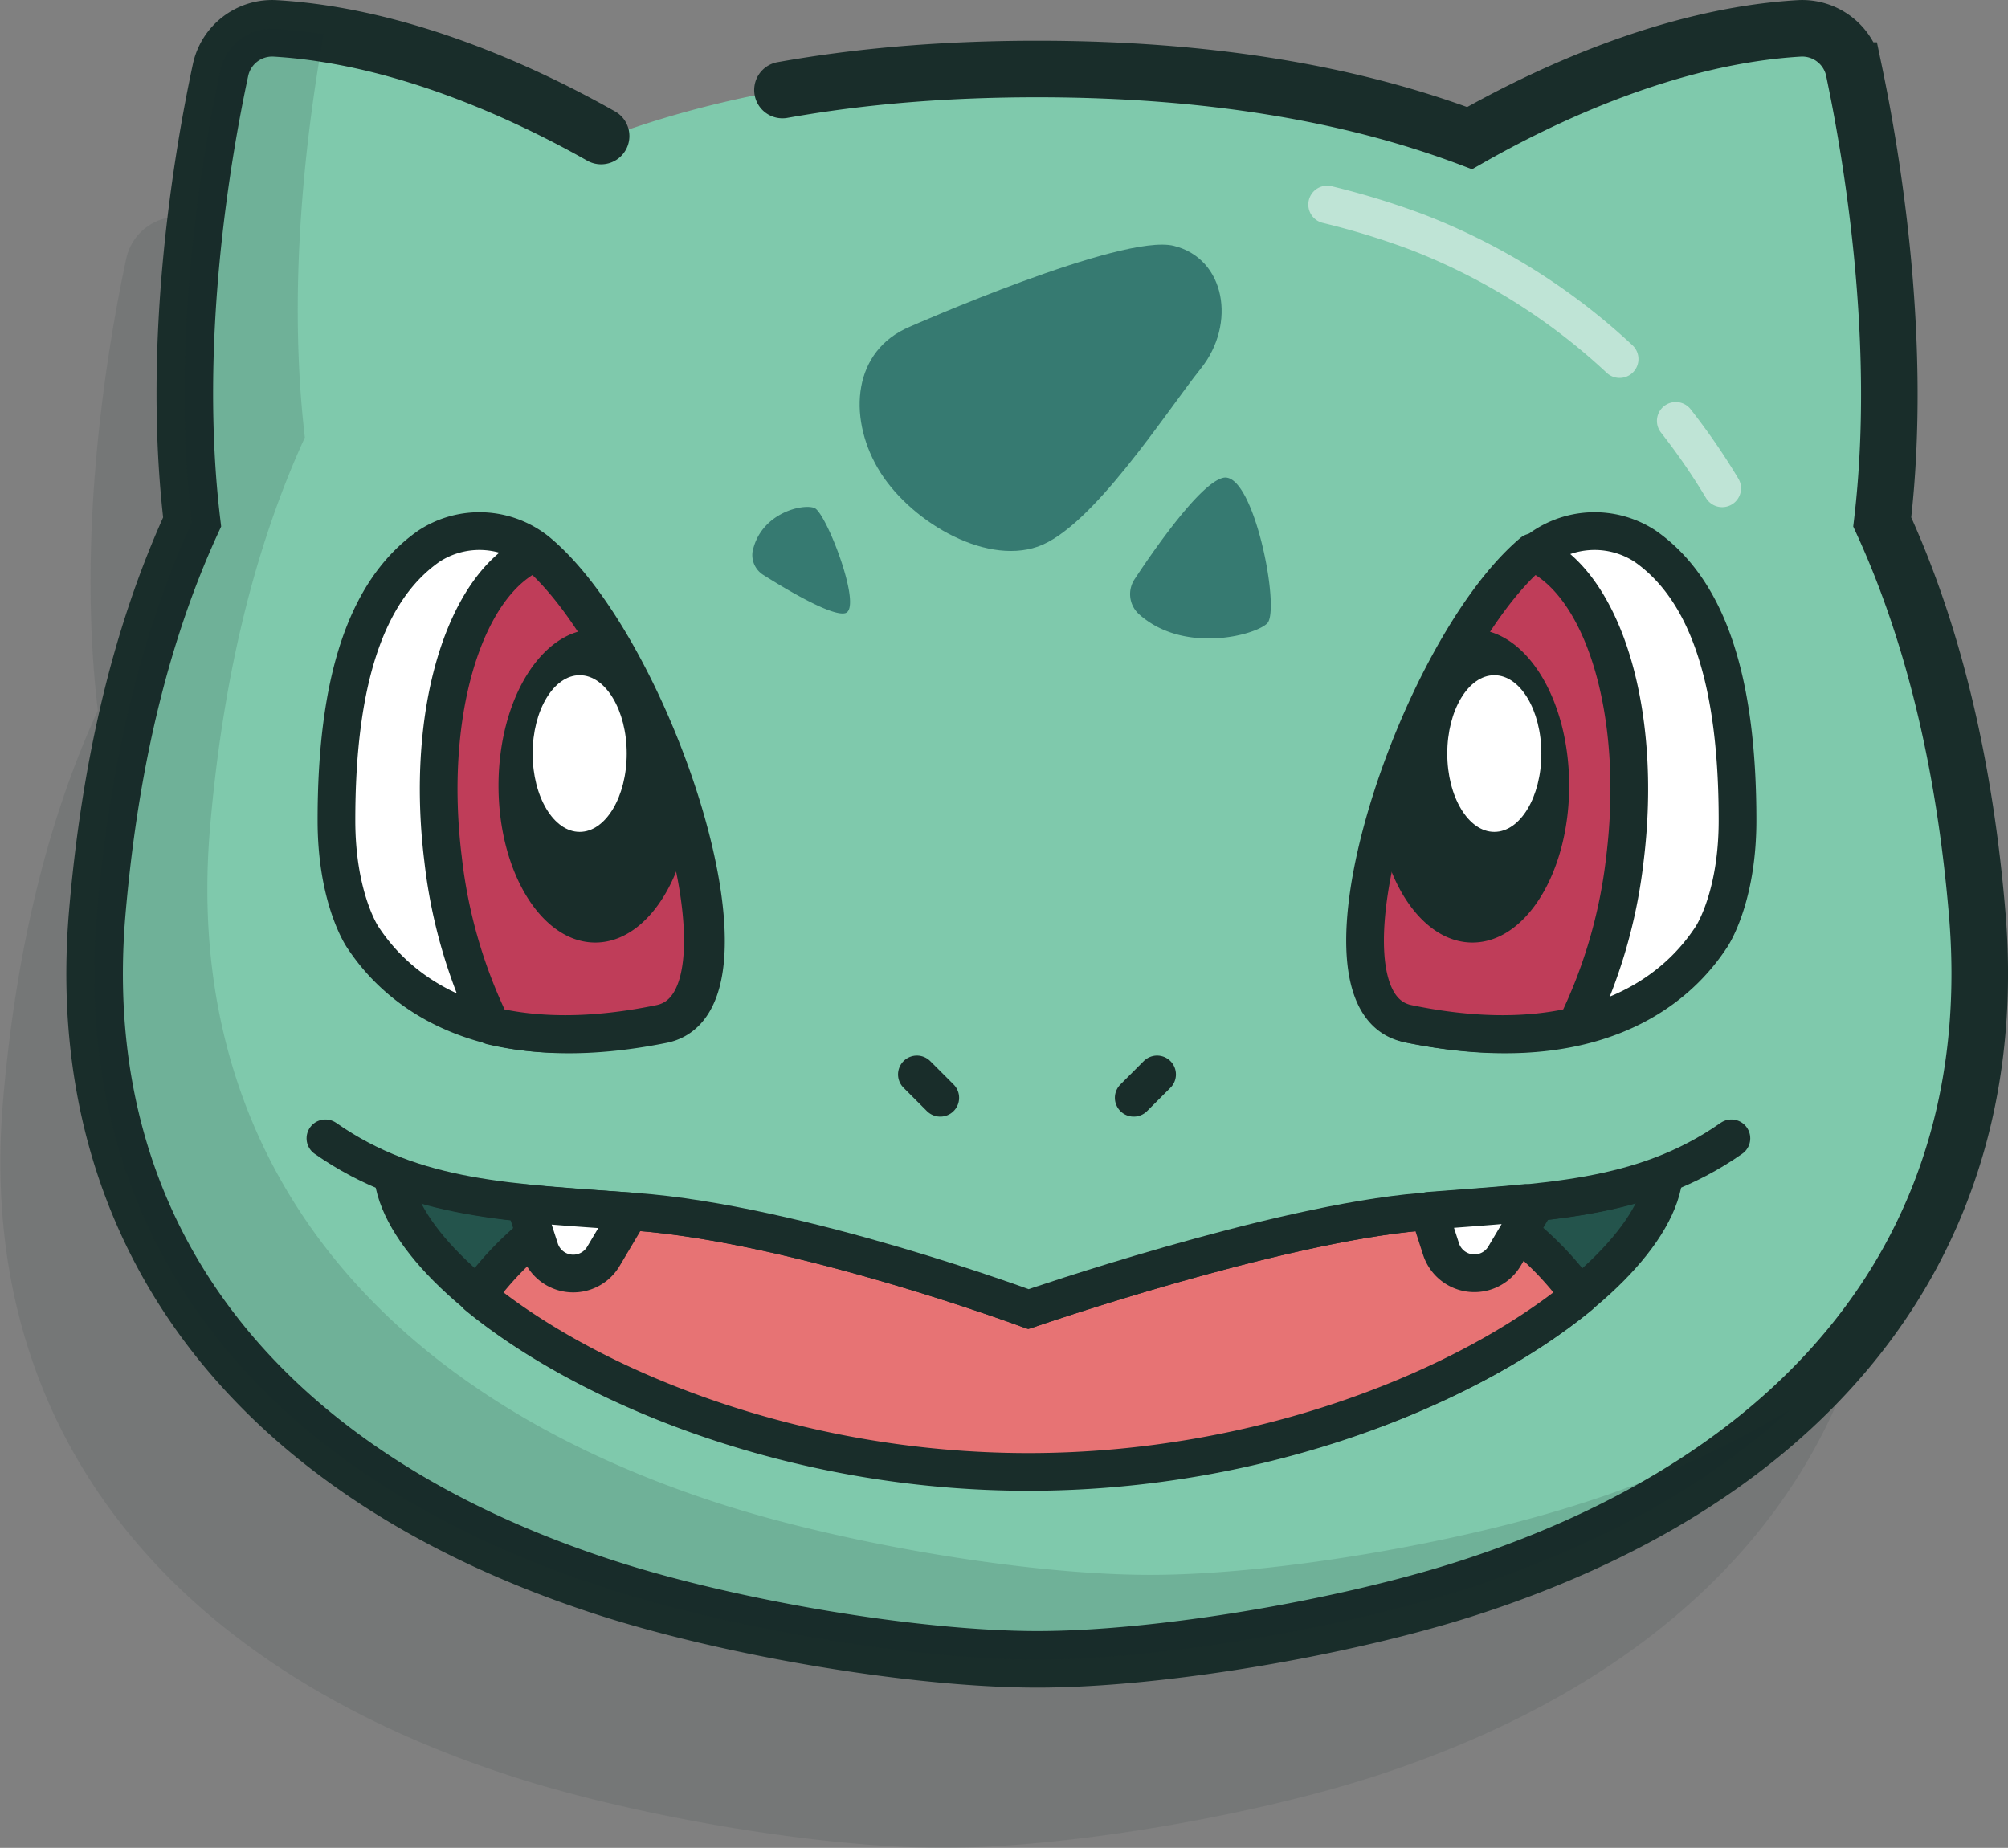 <svg id="Pokémon" xmlns="http://www.w3.org/2000/svg" viewBox="0 0 213 196.03"><rect x="0" y="0" width="213" height="196.03" fill="#808080" stroke="none"/><defs><style>.cls-1,.cls-3,.cls-7{fill:#192d2a;}.cls-1{opacity:0.1;}.cls-12,.cls-2{fill:#7fc9ac;}.cls-10,.cls-11,.cls-12,.cls-2,.cls-5,.cls-6,.cls-9{stroke:#192d2a;}.cls-12,.cls-14,.cls-2,.cls-9{stroke-linecap:round;}.cls-10,.cls-12,.cls-14,.cls-2,.cls-9{stroke-miterlimit:10;}.cls-2{stroke-width:6px;stroke-dasharray:210 10 0 10 1000;}.cls-3{opacity:0.15;}.cls-4{fill:#367a71;}.cls-5,.cls-8{fill:#fff;}.cls-11,.cls-5,.cls-6{stroke-linejoin:round;}.cls-10,.cls-11,.cls-12,.cls-14,.cls-5,.cls-6,.cls-9{stroke-width:4px;}.cls-6{fill:#bf3d59;}.cls-14,.cls-9{fill:none;}.cls-10{fill:#24544c;}.cls-11{fill:#e77374;}.cls-13{opacity:0.5;}.cls-14{stroke:#fff;}</style></defs><title>bulbasaur</title><path class="cls-1" d="M959.72,212.27c-1.26-14.78-4.33-28.91-10.06-41.41,2.28-19.33-1.18-39.19-3-47.88a5.6,5.6,0,0,0-5.77-4.48c-13.79.8-27.2,7.2-35,11.64-12.48-4.7-27.61-7.33-45.87-7.33s-33.38,2.63-45.87,7.33c-7.79-4.44-21.19-10.84-35-11.64a5.6,5.6,0,0,0-5.77,4.48c-1.86,8.69-5.32,28.55-3,47.88-5.73,12.49-8.79,26.62-10.06,41.41-2.89,33.82,16.45,59.56,54.06,71.69,13.07,4.21,32.59,7.56,45.66,7.56s32.6-3.35,45.67-7.56C943.27,271.83,962.61,246.09,959.72,212.27Z" transform="translate(-760 -95.49)"/><path class="cls-2" d="M969.72,192.27c-1.26-14.78-4.33-28.91-10.06-41.41,2.28-19.33-1.18-39.19-3-47.88a5.6,5.6,0,0,0-5.77-4.48c-13.79.8-27.2,7.2-35,11.64-12.48-4.7-27.61-7.33-45.87-7.33s-33.38,2.63-45.87,7.33c-7.79-4.44-21.19-10.84-35-11.64a5.6,5.6,0,0,0-5.77,4.48c-1.86,8.69-5.32,28.55-3,47.88-5.73,12.49-8.79,26.62-10.06,41.41-2.89,33.82,16.45,59.56,54.06,71.69,13.07,4.21,32.59,7.56,45.66,7.56s32.6-3.35,45.67-7.56C953.27,251.83,972.61,226.09,969.72,192.27Z" transform="translate(-760 -95.49)"/><path class="cls-3" d="M927.67,255c-13.07,4.22-32.6,7.56-45.67,7.56s-32.59-3.34-45.66-7.56c-37.6-12.12-56.95-37.86-54.06-71.69,1.26-14.78,4.33-28.91,10.06-41.41-1.91-16.19.2-32.74,2-42.8-1.73-.27-3.48-0.46-5.23-0.56a5.6,5.6,0,0,0-5.77,4.48c-1.86,8.69-5.32,28.55-3,47.88-5.73,12.49-8.79,26.62-10.06,41.41-2.89,33.82,16.45,59.56,54.06,71.69,13.07,4.21,32.59,7.56,45.66,7.56s32.6-3.35,45.67-7.56c14.09-4.55,25.62-11,34.38-19.09A103.62,103.62,0,0,1,927.67,255Z" transform="translate(-760 -95.49)"/><path class="cls-4" d="M856.51,130.15s22.5-9.94,28-8.58,6.64,8.29,2.88,13-11.54,16.9-17.31,18.91-13.85-2.9-17-8.38S850.48,132.68,856.51,130.15Z" transform="translate(-760 -95.49)"/><path class="cls-4" d="M880.8,160.63a2.87,2.87,0,0,1-.45-3.69c2.2-3.34,7-10.2,9.39-10.76,3.24-.75,6.12,14,4.68,15.44C893.14,162.9,885.54,164.9,880.8,160.63Z" transform="translate(-760 -95.49)"/><path class="cls-4" d="M839.83,154a2.49,2.49,0,0,0,1.12,2.47c2.34,1.48,7.26,4.43,8.7,4.07,1.92-.47-2-10.67-3.26-11.16S840.68,149.93,839.83,154Z" transform="translate(-760 -95.49)"/><path class="cls-5" d="M923,154a9.79,9.79,0,0,1,11.49-.58c6.83,4.76,9.83,14.65,9.82,29.12,0,7.57-2.32,11.66-2.79,12.37-2.1,3.16-9.92,13.68-31.88,9.24C898.21,201.79,910.58,164.27,923,154Z" transform="translate(-760 -95.49)"/><path class="cls-6" d="M927.2,204.32a54.19,54.19,0,0,0,5.16-17.67c1.95-15.72-2.36-29.44-9.79-32.57-12.41,10.47-24.64,47.71-13.23,50C916.82,205.63,922.66,205.4,927.2,204.32Z" transform="translate(-760 -95.49)"/><path class="cls-7" d="M916.19,162.24l-0.36,0a81.78,81.78,0,0,0-9.37,21.88c1.36,6.6,5.2,11.36,9.73,11.36,5.67,0,10.26-7.45,10.26-16.64S921.86,162.24,916.19,162.24Z" transform="translate(-760 -95.49)"/><ellipse class="cls-8" cx="158.51" cy="79.94" rx="4.99" ry="8.31"/><path class="cls-5" d="M817,154a9.79,9.79,0,0,0-11.49-.58c-6.83,4.76-9.83,14.65-9.82,29.12,0,7.57,2.32,11.66,2.79,12.37,2.1,3.16,9.92,13.68,31.88,9.24C841.79,201.79,829.42,164.27,817,154Z" transform="translate(-760 -95.49)"/><path class="cls-6" d="M812.14,204.32A54.19,54.19,0,0,1,807,186.65c-1.95-15.72,2.36-29.44,9.79-32.57,12.41,10.47,24.64,47.71,13.23,50C822.52,205.63,816.67,205.4,812.14,204.32Z" transform="translate(-760 -95.49)"/><path class="cls-7" d="M823.14,162.24l0.36,0a81.78,81.78,0,0,1,9.37,21.88c-1.36,6.6-5.2,11.36-9.73,11.36-5.67,0-10.26-7.45-10.26-16.64S817.48,162.24,823.14,162.24Z" transform="translate(-760 -95.49)"/><ellipse class="cls-8" cx="61.49" cy="79.94" rx="4.99" ry="8.31"/><line class="cls-9" x1="120.26" y1="116.46" x2="122.74" y2="113.98"/><line class="cls-9" x1="99.74" y1="116.46" x2="97.26" y2="113.98"/><path class="cls-10" d="M910.82,224c-15.47,1.27-41.73,10.33-41.73,10.33s-24.38-9.06-41.73-10.33c-9.81-.72-18.11-1-25.7-4,0.88,11.93,30.72,31.57,67.43,31.57S935.66,232,936.52,220C928.93,223,920.63,223.23,910.82,224Z" transform="translate(-760 -95.49)"/><path class="cls-11" d="M917.28,223.54c-2.08.16-4.23,0.32-6.46,0.5-15.47,1.27-41.73,10.33-41.73,10.33s-24.38-9.06-41.73-10.33l-6.55-.46a34.16,34.16,0,0,0-10.19,9.36c11.66,9.58,33.47,18.7,58.47,18.7s46.82-9.12,58.47-18.7A34.23,34.23,0,0,0,917.28,223.54Z" transform="translate(-760 -95.49)"/><path class="cls-12" d="M943.66,216.25c-9.55,6.68-19.88,6.72-32.84,7.79-15.47,1.27-41.73,10.33-41.73,10.33s-24.38-9.06-41.73-10.33c-13-1-23.29-1.11-32.84-7.79" transform="translate(-760 -95.49)"/><path class="cls-5" d="M824,228.78l2.84-4.78c-3.95-.28-7.65-0.51-11.16-0.87l1.59,4.9A3.72,3.72,0,0,0,824,228.78Z" transform="translate(-760 -95.49)"/><path class="cls-5" d="M912.86,228a3.72,3.72,0,0,0,6.73.75l3.28-5.52-1.06-.12c-3.24.32-6.65,0.55-10.26,0.83Z" transform="translate(-760 -95.49)"/><g class="cls-13"><path class="cls-14" d="M931.8,133.58a66.6,66.6,0,0,0-21.49-13.47,82.44,82.44,0,0,0-9.53-2.92" transform="translate(-760 -95.49)"/><path class="cls-14" d="M942.68,147.29a69.42,69.42,0,0,0-4.92-7.15" transform="translate(-760 -95.49)"/></g></svg>